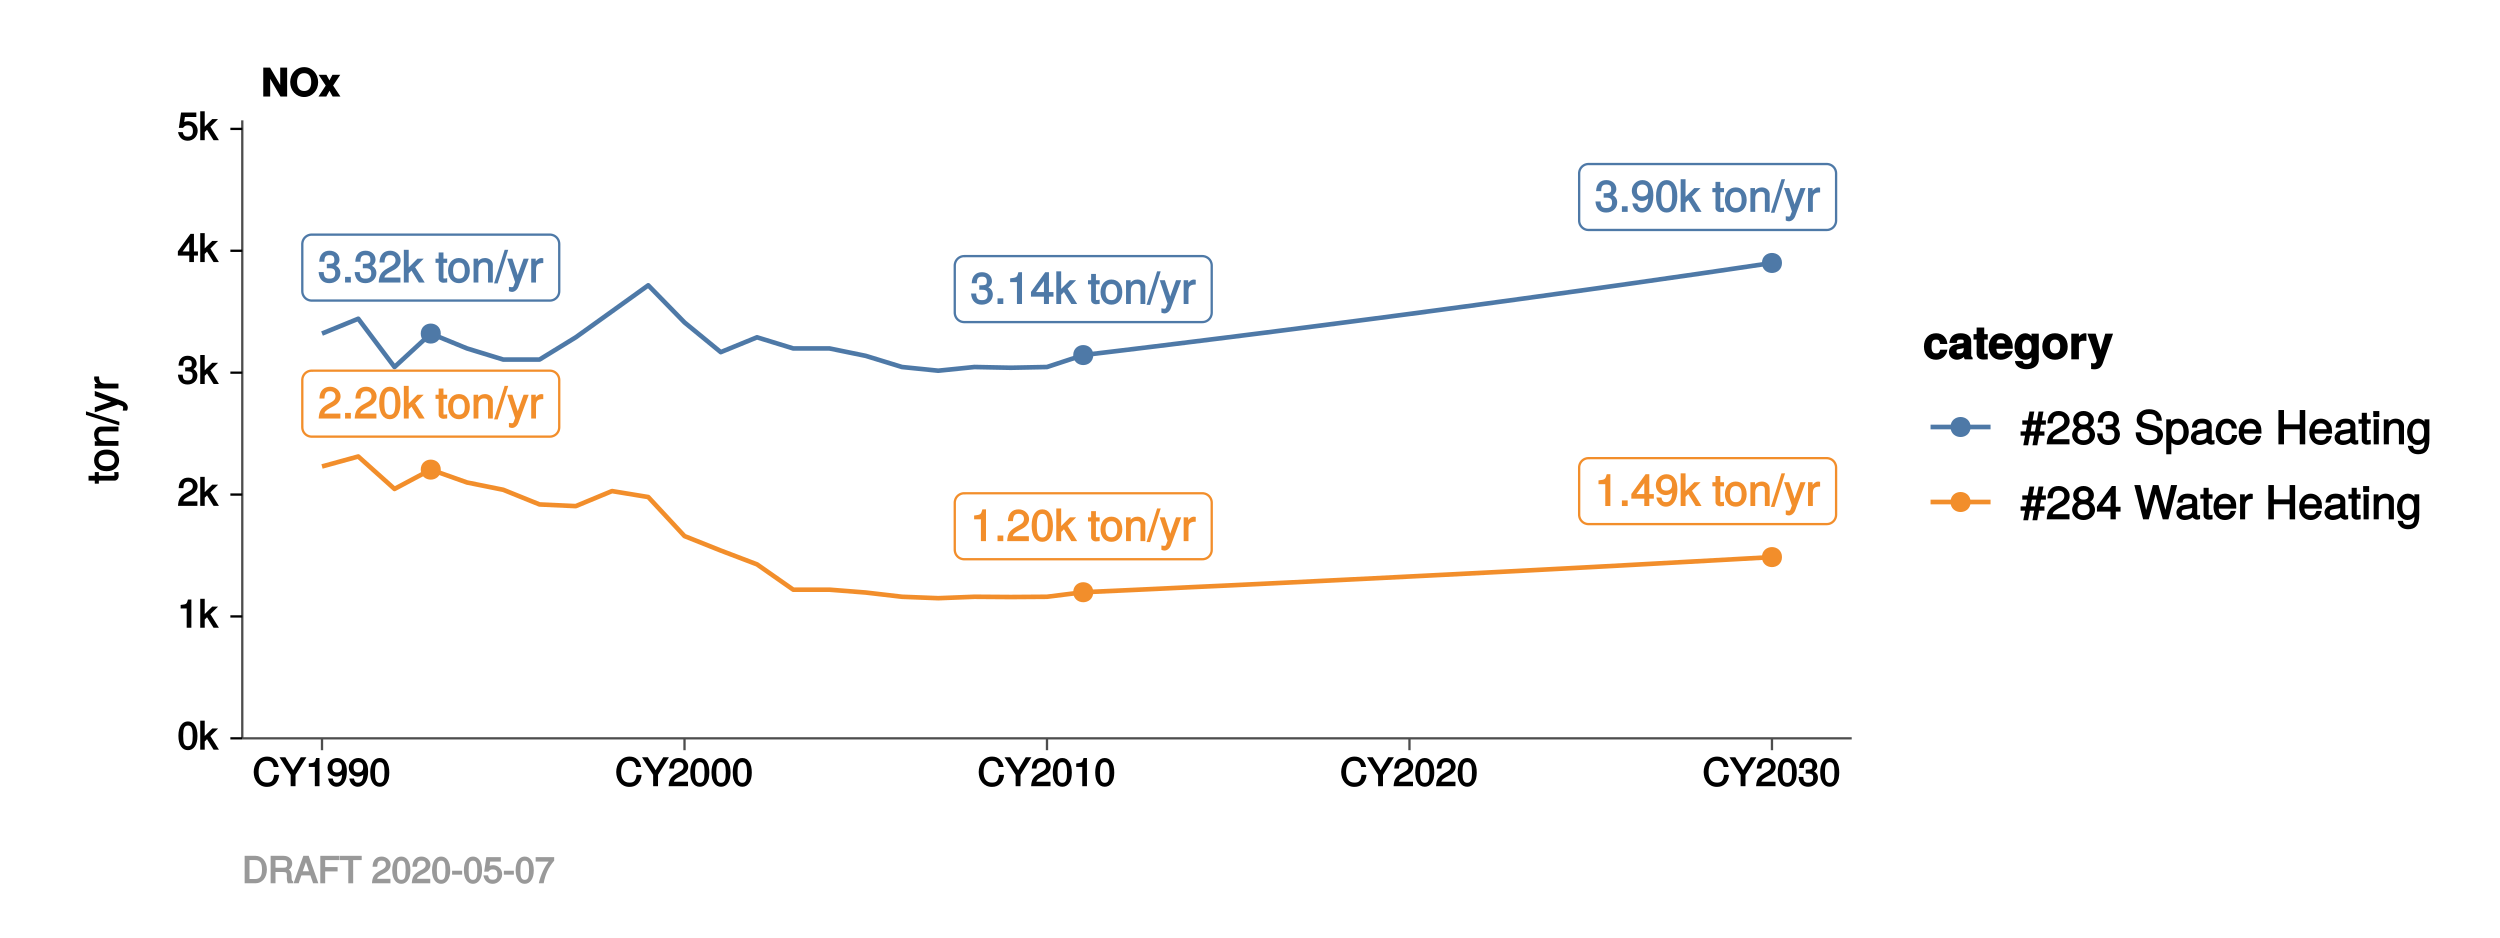 <?xml version="1.0" encoding="UTF-8"?>
<svg xmlns="http://www.w3.org/2000/svg" xmlns:xlink="http://www.w3.org/1999/xlink" width="576pt" height="216pt" viewBox="0 0 576 216" version="1.1">
<defs>
<g>
<symbol overflow="visible" id="glyph0-0">
<path style="stroke:none;" d=""/>
</symbol>
<symbol overflow="visible" id="glyph0-1">
<path style="stroke:none;" d="M 5.172 -2.188 C 5.172 -3.031 4.688 -3.672 3.844 -3.969 L 3.844 -3.688 C 4.5 -3.953 4.969 -4.531 4.969 -5.25 C 4.969 -6.453 4.016 -7.328 2.672 -7.328 C 1.25 -7.328 0.344 -6.406 0.312 -4.781 L 1.484 -4.781 C 1.5 -5.953 1.797 -6.297 2.688 -6.297 C 3.469 -6.297 3.781 -5.969 3.781 -5.219 C 3.781 -4.453 3.609 -4.297 2.047 -4.297 L 2.047 -3.281 L 2.672 -3.281 C 3.641 -3.281 3.984 -2.953 3.984 -2.172 C 3.984 -1.281 3.594 -0.891 2.672 -0.891 C 1.719 -0.891 1.391 -1.234 1.328 -2.406 L 0.156 -2.406 C 0.281 -0.688 1.203 0.156 2.641 0.156 C 4.094 0.156 5.172 -0.844 5.172 -2.188 Z M 5.172 -2.188 "/>
</symbol>
<symbol overflow="visible" id="glyph0-2">
<path style="stroke:none;" d="M 2.047 -0.125 L 2.047 -1.297 L 0.719 -1.297 L 0.719 0 L 2.047 0 Z M 2.047 -0.125 "/>
</symbol>
<symbol overflow="visible" id="glyph0-3">
<path style="stroke:none;" d="M 5.219 -5.109 C 5.219 -6.312 4.156 -7.328 2.828 -7.328 C 1.391 -7.328 0.391 -6.453 0.344 -4.609 L 1.5 -4.609 C 1.578 -5.922 1.938 -6.297 2.797 -6.297 C 3.594 -6.297 4.047 -5.859 4.047 -5.094 C 4.047 -4.531 3.75 -4.156 3.125 -3.797 L 2.203 -3.281 C 0.734 -2.453 0.266 -1.688 0.172 0 L 5.172 0 L 5.172 -1.141 L 1.484 -1.141 C 1.547 -1.578 1.828 -1.844 2.703 -2.359 L 3.688 -2.891 C 4.672 -3.422 5.219 -4.25 5.219 -5.109 Z M 5.219 -5.109 "/>
</symbol>
<symbol overflow="visible" id="glyph0-4">
<path style="stroke:none;" d="M 5.094 -0.234 L 3.031 -3.516 L 5 -5.484 L 3.547 -5.484 L 1.297 -3.234 L 1.547 -3.141 L 1.547 -7.531 L 0.422 -7.531 L 0.422 0 L 1.547 0 L 1.547 -2.109 L 2.188 -2.734 L 3.891 0 L 5.234 0 Z M 5.094 -0.234 "/>
</symbol>
<symbol overflow="visible" id="glyph0-5">
<path style="stroke:none;" d=""/>
</symbol>
<symbol overflow="visible" id="glyph0-6">
<path style="stroke:none;" d="M 2.672 -0.125 L 2.672 -1 C 2.422 -0.938 2.297 -0.922 2.125 -0.922 C 1.766 -0.922 1.812 -0.891 1.812 -1.25 L 1.812 -4.531 L 2.672 -4.531 L 2.672 -5.484 L 1.812 -5.484 L 1.812 -6.922 L 0.703 -6.922 L 0.703 -5.484 L -0.016 -5.484 L -0.016 -4.531 L 0.703 -4.531 L 0.703 -0.891 C 0.703 -0.359 1.203 0.062 1.844 0.062 C 2.047 0.062 2.25 0.047 2.672 -0.016 Z M 2.672 -0.125 "/>
</symbol>
<symbol overflow="visible" id="glyph0-7">
<path style="stroke:none;" d="M 5.219 -2.703 C 5.219 -4.5 4.203 -5.641 2.703 -5.641 C 1.25 -5.641 0.203 -4.484 0.203 -2.734 C 0.203 -0.984 1.234 0.156 2.719 0.156 C 4.188 0.156 5.219 -0.984 5.219 -2.703 Z M 4.062 -2.703 C 4.062 -1.484 3.641 -0.891 2.719 -0.891 C 1.797 -0.891 1.359 -1.469 1.359 -2.734 C 1.359 -3.984 1.797 -4.594 2.719 -4.594 C 3.656 -4.594 4.062 -4 4.062 -2.703 Z M 4.062 -2.703 "/>
</symbol>
<symbol overflow="visible" id="glyph0-8">
<path style="stroke:none;" d="M 4.984 -0.125 L 4.984 -4.078 C 4.984 -4.938 4.203 -5.641 3.188 -5.641 C 2.422 -5.641 1.812 -5.297 1.359 -4.562 L 1.609 -4.469 L 1.609 -5.484 L 0.547 -5.484 L 0.547 0 L 1.656 0 L 1.656 -3 C 1.656 -4.078 2.094 -4.641 2.953 -4.641 C 3.609 -4.641 3.875 -4.375 3.875 -3.75 L 3.875 0 L 4.984 0 Z M 4.984 -0.125 "/>
</symbol>
<symbol overflow="visible" id="glyph0-9">
<path style="stroke:none;" d="M 2.828 -7.531 L 2.172 -7.531 L -0.266 0.203 L 0.562 0.203 L 3 -7.531 Z M 2.828 -7.531 "/>
</symbol>
<symbol overflow="visible" id="glyph0-10">
<path style="stroke:none;" d="M 4.75 -5.484 L 3.766 -5.484 L 2.266 -1.281 L 2.562 -1.281 L 1.188 -5.484 L 0 -5.484 L 1.812 -0.109 L 1.5 0.719 C 1.359 1.078 1.328 1.078 0.969 1.078 C 0.859 1.078 0.719 1.062 0.391 1 L 0.391 1.984 C 0.594 2.094 0.875 2.172 1.094 2.172 C 1.688 2.172 2.297 1.719 2.578 0.969 L 4.953 -5.484 Z M 4.75 -5.484 "/>
</symbol>
<symbol overflow="visible" id="glyph0-11">
<path style="stroke:none;" d="M 3.328 -4.625 L 3.328 -5.578 C 3.062 -5.625 2.984 -5.641 2.875 -5.641 C 2.344 -5.641 1.828 -5.281 1.344 -4.5 L 1.594 -4.406 L 1.594 -5.484 L 0.547 -5.484 L 0.547 0 L 1.656 0 L 1.656 -2.844 C 1.656 -4.016 1.906 -4.469 3.328 -4.484 Z M 3.328 -4.625 "/>
</symbol>
<symbol overflow="visible" id="glyph0-12">
<path style="stroke:none;" d="M 5.188 -3.516 C 5.188 -5.969 4.266 -7.328 2.734 -7.328 C 1.219 -7.328 0.281 -5.953 0.281 -3.578 C 0.281 -1.203 1.219 0.156 2.734 0.156 C 4.234 0.156 5.188 -1.203 5.188 -3.516 Z M 4 -3.609 C 4 -1.609 3.688 -0.844 2.719 -0.844 C 1.797 -0.844 1.469 -1.641 1.469 -3.578 C 1.469 -5.5 1.797 -6.281 2.734 -6.281 C 3.688 -6.281 4 -5.5 4 -3.609 Z M 4 -3.609 "/>
</symbol>
<symbol overflow="visible" id="glyph0-13">
<path style="stroke:none;" d="M 3.594 -0.125 L 3.594 -7.328 L 2.766 -7.328 C 2.422 -6.094 2.375 -6.094 0.859 -5.906 L 0.859 -5.031 L 2.422 -5.031 L 2.422 0 L 3.594 0 Z M 3.594 -0.125 "/>
</symbol>
<symbol overflow="visible" id="glyph0-14">
<path style="stroke:none;" d="M 5.312 -1.828 L 5.312 -2.75 L 4.266 -2.75 L 4.266 -7.328 L 3.406 -7.328 L 0.125 -2.781 L 0.125 -1.688 L 3.109 -1.688 L 3.109 0 L 4.266 0 L 4.266 -1.688 L 5.312 -1.688 Z M 3.25 -2.75 L 1.297 -2.75 L 3.359 -5.609 L 3.109 -5.688 L 3.109 -2.75 Z M 3.25 -2.75 "/>
</symbol>
<symbol overflow="visible" id="glyph0-15">
<path style="stroke:none;" d="M 5.203 -3.828 C 5.203 -6.031 4.297 -7.328 2.688 -7.328 C 1.344 -7.328 0.234 -6.234 0.234 -4.844 C 0.234 -3.531 1.281 -2.516 2.547 -2.516 C 3.219 -2.516 3.797 -2.797 4.266 -3.344 L 4.016 -3.438 C 4 -1.719 3.594 -0.891 2.594 -0.891 C 1.969 -0.891 1.688 -1.141 1.516 -1.953 L 0.359 -1.953 C 0.547 -0.672 1.453 0.156 2.531 0.156 C 4.188 0.156 5.203 -1.391 5.203 -3.828 Z M 3.969 -4.859 C 3.969 -4 3.5 -3.562 2.641 -3.562 C 1.797 -3.562 1.406 -3.969 1.406 -4.922 C 1.406 -5.812 1.875 -6.297 2.672 -6.297 C 3.5 -6.297 3.969 -5.781 3.969 -4.859 Z M 3.969 -4.859 "/>
</symbol>
<symbol overflow="visible" id="glyph1-0">
<path style="stroke:none;" d=""/>
</symbol>
<symbol overflow="visible" id="glyph1-1">
<path style="stroke:none;" d="M 5.953 -0.125 L 5.953 -6.672 L 4.359 -6.672 L 4.359 -2.188 L 4.578 -2.281 L 2.016 -6.672 L 0.453 -6.672 L 0.453 0 L 2.047 0 L 2.047 -4.562 L 1.828 -4.469 L 4.422 0 L 5.953 0 Z M 5.953 -0.125 "/>
</symbol>
<symbol overflow="visible" id="glyph1-2">
<path style="stroke:none;" d="M 6.656 -3.297 C 6.656 -5.234 5.297 -6.781 3.438 -6.781 C 1.547 -6.781 0.219 -5.188 0.219 -3.344 C 0.219 -1.422 1.562 0.109 3.438 0.109 C 5.297 0.109 6.656 -1.422 6.656 -3.297 Z M 5.062 -3.312 C 5.062 -2 4.5 -1.281 3.438 -1.281 C 2.375 -1.281 1.797 -2 1.797 -3.344 C 1.797 -4.641 2.375 -5.391 3.438 -5.391 C 4.516 -5.391 5.062 -4.641 5.062 -3.312 Z M 5.062 -3.312 "/>
</symbol>
<symbol overflow="visible" id="glyph1-3">
<path style="stroke:none;" d="M 4.797 -0.234 L 3.266 -2.531 L 4.906 -5.016 L 3.109 -5.016 L 2.422 -3.719 L 1.719 -5.016 L -0.078 -5.016 L 1.562 -2.531 L -0.109 0 L 1.688 0 L 2.422 -1.344 L 3.156 0 L 4.953 0 Z M 4.797 -0.234 "/>
</symbol>
<symbol overflow="visible" id="glyph2-0">
<path style="stroke:none;" d=""/>
</symbol>
<symbol overflow="visible" id="glyph2-1">
<path style="stroke:none;" d="M 5.953 -2.609 L 4.969 -2.609 C 4.766 -1.266 4.406 -0.828 3.328 -0.828 C 2.047 -0.828 1.391 -1.672 1.391 -3.266 C 1.391 -4.922 2.016 -5.844 3.25 -5.844 C 4.25 -5.844 4.625 -5.531 4.859 -4.422 L 6 -4.422 C 5.719 -5.969 4.766 -6.828 3.359 -6.828 C 1.406 -6.828 0.266 -5.141 0.266 -3.266 C 0.266 -1.391 1.438 0.156 3.312 0.156 C 4.875 0.156 5.906 -0.797 6.125 -2.609 Z M 5.953 -2.609 "/>
</symbol>
<symbol overflow="visible" id="glyph2-2">
<path style="stroke:none;" d="M 5.812 -6.672 L 4.75 -6.672 L 3 -3.688 L 1.203 -6.672 L -0.141 -6.672 L 2.422 -2.625 L 2.422 0 L 3.547 0 L 3.547 -2.625 L 6.062 -6.672 Z M 5.812 -6.672 "/>
</symbol>
<symbol overflow="visible" id="glyph2-3">
<path style="stroke:none;" d="M 3.203 -0.125 L 3.203 -6.5 L 2.422 -6.5 C 2.109 -5.406 2.094 -5.406 0.734 -5.25 L 0.734 -4.438 L 2.125 -4.438 L 2.125 0 L 3.203 0 Z M 3.203 -0.125 "/>
</symbol>
<symbol overflow="visible" id="glyph2-4">
<path style="stroke:none;" d="M 4.625 -3.391 C 4.625 -5.344 3.797 -6.5 2.375 -6.5 C 1.188 -6.5 0.172 -5.531 0.172 -4.297 C 0.172 -3.141 1.125 -2.219 2.25 -2.219 C 2.844 -2.219 3.375 -2.469 3.781 -2.953 L 3.516 -3.047 C 3.516 -1.531 3.172 -0.812 2.281 -0.812 C 1.734 -0.812 1.516 -1.031 1.359 -1.766 L 0.297 -1.766 C 0.453 -0.609 1.281 0.125 2.234 0.125 C 3.688 0.125 4.625 -1.234 4.625 -3.391 Z M 3.469 -4.312 C 3.469 -3.547 3.094 -3.172 2.344 -3.172 C 1.594 -3.172 1.281 -3.531 1.281 -4.359 C 1.281 -5.156 1.656 -5.562 2.359 -5.562 C 3.094 -5.562 3.469 -5.125 3.469 -4.312 Z M 3.469 -4.312 "/>
</symbol>
<symbol overflow="visible" id="glyph2-5">
<path style="stroke:none;" d="M 4.609 -3.125 C 4.609 -5.297 3.781 -6.5 2.422 -6.5 C 1.078 -6.5 0.219 -5.281 0.219 -3.188 C 0.219 -1.078 1.078 0.125 2.422 0.125 C 3.734 0.125 4.609 -1.078 4.609 -3.125 Z M 3.516 -3.203 C 3.516 -1.438 3.266 -0.781 2.406 -0.781 C 1.578 -0.781 1.312 -1.469 1.312 -3.172 C 1.312 -4.875 1.578 -5.547 2.422 -5.547 C 3.25 -5.547 3.516 -4.875 3.516 -3.203 Z M 3.516 -3.203 "/>
</symbol>
<symbol overflow="visible" id="glyph2-6">
<path style="stroke:none;" d="M 4.641 -4.547 C 4.641 -5.594 3.672 -6.5 2.5 -6.5 C 1.219 -6.5 0.328 -5.719 0.281 -4.078 L 1.359 -4.078 C 1.422 -5.25 1.703 -5.562 2.469 -5.562 C 3.172 -5.562 3.547 -5.188 3.547 -4.516 C 3.547 -4.031 3.297 -3.703 2.75 -3.391 L 1.938 -2.922 C 0.641 -2.188 0.219 -1.5 0.125 0 L 4.594 0 L 4.594 -1.031 L 1.344 -1.031 C 1.406 -1.406 1.641 -1.641 2.406 -2.078 L 3.281 -2.562 C 4.156 -3.031 4.641 -3.781 4.641 -4.547 Z M 4.641 -4.547 "/>
</symbol>
<symbol overflow="visible" id="glyph2-7">
<path style="stroke:none;" d="M 4.594 -1.938 C 4.594 -2.703 4.141 -3.266 3.391 -3.531 L 3.391 -3.266 C 3.969 -3.5 4.422 -4.031 4.422 -4.656 C 4.422 -5.734 3.547 -6.5 2.359 -6.5 C 1.109 -6.5 0.281 -5.688 0.25 -4.219 L 1.344 -4.219 C 1.359 -5.281 1.578 -5.562 2.375 -5.562 C 3.062 -5.562 3.312 -5.281 3.312 -4.625 C 3.312 -3.953 3.188 -3.812 1.781 -3.812 L 1.781 -2.906 L 2.359 -2.906 C 3.219 -2.906 3.5 -2.625 3.5 -1.938 C 3.5 -1.156 3.172 -0.812 2.359 -0.812 C 1.516 -0.812 1.266 -1.109 1.203 -2.141 L 0.109 -2.141 C 0.219 -0.625 1.062 0.125 2.344 0.125 C 3.625 0.125 4.594 -0.766 4.594 -1.938 Z M 4.594 -1.938 "/>
</symbol>
<symbol overflow="visible" id="glyph2-8">
<path style="stroke:none;" d="M 4.516 -0.234 L 2.703 -3.125 L 4.469 -4.875 L 3.125 -4.875 L 1.125 -2.891 L 1.391 -2.781 L 1.391 -6.672 L 0.359 -6.672 L 0.359 0 L 1.391 0 L 1.391 -1.875 L 1.922 -2.406 L 3.422 0 L 4.656 0 Z M 4.516 -0.234 "/>
</symbol>
<symbol overflow="visible" id="glyph2-9">
<path style="stroke:none;" d="M 4.719 -1.625 L 4.719 -2.453 L 3.797 -2.453 L 3.797 -6.5 L 3 -6.5 L 0.094 -2.469 L 0.094 -1.5 L 2.719 -1.5 L 2.719 0 L 3.797 0 L 3.797 -1.5 L 4.719 -1.5 Z M 2.875 -2.453 L 1.203 -2.453 L 2.984 -4.953 L 2.719 -5.047 L 2.719 -2.453 Z M 2.875 -2.453 "/>
</symbol>
<symbol overflow="visible" id="glyph2-10">
<path style="stroke:none;" d="M 4.656 -2.203 C 4.656 -3.438 3.688 -4.375 2.5 -4.375 C 2.062 -4.375 1.594 -4.219 1.547 -4.188 L 1.719 -5.344 L 4.344 -5.344 L 4.344 -6.375 L 0.828 -6.375 L 0.328 -2.844 L 1.281 -2.844 C 1.688 -3.312 1.875 -3.422 2.359 -3.422 C 3.188 -3.422 3.562 -3.016 3.562 -2.094 C 3.562 -1.203 3.203 -0.812 2.359 -0.812 C 1.688 -0.812 1.422 -1.031 1.203 -1.859 L 0.125 -1.859 C 0.406 -0.5 1.266 0.125 2.375 0.125 C 3.641 0.125 4.656 -0.875 4.656 -2.203 Z M 4.656 -2.203 "/>
</symbol>
<symbol overflow="visible" id="glyph3-0">
<path style="stroke:none;" d=""/>
</symbol>
<symbol overflow="visible" id="glyph3-1">
<path style="stroke:none;" d="M -0.125 -2.656 L -1 -2.656 C -0.938 -2.406 -0.922 -2.281 -0.922 -2.125 C -0.922 -1.766 -0.875 -1.797 -1.25 -1.797 L -4.516 -1.797 L -4.516 -2.656 L -5.453 -2.656 L -5.453 -1.797 L -6.891 -1.797 L -6.891 -0.688 L -5.453 -0.688 L -5.453 0.016 L -4.516 0.016 L -4.516 -0.688 L -0.875 -0.688 C -0.359 -0.688 0.062 -1.203 0.062 -1.844 C 0.062 -2.047 0.047 -2.234 -0.016 -2.656 Z M -0.125 -2.656 "/>
</symbol>
<symbol overflow="visible" id="glyph3-2">
<path style="stroke:none;" d="M -2.688 -5.188 C -4.484 -5.188 -5.609 -4.188 -5.609 -2.688 C -5.609 -1.234 -4.469 -0.203 -2.719 -0.203 C -0.984 -0.203 0.156 -1.234 0.156 -2.703 C 0.156 -4.156 -0.984 -5.188 -2.688 -5.188 Z M -2.688 -4.047 C -1.469 -4.047 -0.875 -3.609 -0.875 -2.703 C -0.875 -1.781 -1.469 -1.359 -2.719 -1.359 C -3.969 -1.359 -4.578 -1.781 -4.578 -2.703 C -4.578 -3.641 -3.984 -4.047 -2.688 -4.047 Z M -2.688 -4.047 "/>
</symbol>
<symbol overflow="visible" id="glyph3-3">
<path style="stroke:none;" d="M -0.125 -4.969 L -4.047 -4.969 C -4.906 -4.969 -5.609 -4.188 -5.609 -3.188 C -5.609 -2.406 -5.266 -1.797 -4.547 -1.344 L -4.453 -1.594 L -5.453 -1.594 L -5.453 -0.547 L 0 -0.547 L 0 -1.656 L -2.984 -1.656 C -4.047 -1.656 -4.609 -2.094 -4.609 -2.938 C -4.609 -3.594 -4.344 -3.859 -3.719 -3.859 L 0 -3.859 L 0 -4.969 Z M -0.125 -4.969 "/>
</symbol>
<symbol overflow="visible" id="glyph3-4">
<path style="stroke:none;" d="M -7.484 -2.812 L -7.484 -2.156 L 0.203 0.266 L 0.203 -0.562 L -7.484 -2.984 Z M -7.484 -2.812 "/>
</symbol>
<symbol overflow="visible" id="glyph3-5">
<path style="stroke:none;" d="M -5.453 -4.734 L -5.453 -3.75 L -1.281 -2.266 L -1.281 -2.547 L -5.453 -1.172 L -5.453 0 L -0.109 -1.797 L 0.719 -1.484 C 1.078 -1.344 1.078 -1.328 1.078 -0.969 C 1.078 -0.859 1.062 -0.719 0.984 -0.391 L 1.969 -0.391 C 2.078 -0.594 2.156 -0.875 2.156 -1.094 C 2.156 -1.672 1.703 -2.281 0.953 -2.562 L -5.453 -4.922 Z M -5.453 -4.734 "/>
</symbol>
<symbol overflow="visible" id="glyph3-6">
<path style="stroke:none;" d="M -4.594 -3.312 L -5.562 -3.312 C -5.594 -3.047 -5.609 -2.969 -5.609 -2.859 C -5.609 -2.328 -5.25 -1.812 -4.484 -1.344 L -4.375 -1.578 L -5.453 -1.578 L -5.453 -0.547 L 0 -0.547 L 0 -1.656 L -2.828 -1.656 C -4 -1.656 -4.453 -1.906 -4.469 -3.312 Z M -4.594 -3.312 "/>
</symbol>
<symbol overflow="visible" id="glyph4-0">
<path style="stroke:none;" d=""/>
</symbol>
<symbol overflow="visible" id="glyph4-1">
<path style="stroke:none;" d="M 5.453 -2.234 L 3.953 -2.234 C 3.719 -1.5 3.578 -1.375 3.016 -1.375 C 2.266 -1.375 1.953 -1.812 1.953 -2.922 C 1.953 -3.953 2.094 -4.562 3.016 -4.562 C 3.609 -4.562 3.75 -4.406 3.938 -3.531 L 5.609 -3.531 C 5.484 -5.047 4.438 -6.016 3.016 -6.016 C 1.344 -6.016 0.203 -4.844 0.203 -2.922 C 0.203 -1.062 1.328 0.094 3 0.094 C 4.375 0.094 5.453 -0.891 5.609 -2.234 Z M 5.453 -2.234 "/>
</symbol>
<symbol overflow="visible" id="glyph4-2">
<path style="stroke:none;" d="M 5.609 -0.141 L 5.609 -0.375 C 5.312 -0.656 5.281 -0.703 5.281 -1 L 5.281 -4.141 C 5.281 -5.297 4.359 -6.016 2.828 -6.016 C 1.312 -6.016 0.359 -5.234 0.266 -3.781 L 1.953 -3.781 C 2.031 -4.5 2.141 -4.562 2.859 -4.562 C 3.422 -4.562 3.562 -4.5 3.562 -4.125 C 3.562 -3.531 3.266 -3.75 2.547 -3.609 L 1.953 -3.516 C 0.844 -3.312 0.141 -2.688 0.141 -1.656 C 0.141 -0.562 1.062 0.094 2 0.094 C 2.641 0.094 3.297 -0.219 3.812 -0.75 L 3.578 -0.844 C 3.578 -0.547 3.641 -0.203 3.812 0 L 5.609 0 Z M 3.562 -2.547 C 3.562 -1.703 3.297 -1.375 2.547 -1.375 C 2.062 -1.375 1.891 -1.406 1.891 -1.828 C 1.891 -2.266 1.984 -2.281 2.594 -2.391 L 3.094 -2.484 C 3.484 -2.562 3.641 -2.625 3.562 -2.578 Z M 3.562 -2.547 "/>
</symbol>
<symbol overflow="visible" id="glyph4-3">
<path style="stroke:none;" d="M 3.281 -0.141 L 3.281 -1.328 C 3 -1.281 2.922 -1.281 2.812 -1.281 C 2.422 -1.281 2.469 -1.25 2.469 -1.75 L 2.469 -4.562 L 3.281 -4.562 L 3.281 -5.812 L 2.469 -5.812 L 2.469 -7.328 L 0.719 -7.328 L 0.719 -5.812 L 0 -5.812 L 0 -4.562 L 0.719 -4.562 L 0.719 -1.344 C 0.719 -0.453 1.344 0.047 2.297 0.047 C 2.625 0.047 2.891 0.016 3.281 0 Z M 3.281 -0.141 "/>
</symbol>
<symbol overflow="visible" id="glyph4-4">
<path style="stroke:none;" d="M 5.625 -2.75 C 5.625 -4.688 4.5 -6.016 2.844 -6.016 C 1.219 -6.016 0.078 -4.781 0.078 -2.891 C 0.078 -1.078 1.219 0.094 2.812 0.094 C 4.078 0.094 5.234 -0.609 5.609 -1.875 L 3.875 -1.875 C 3.703 -1.312 3.391 -1.312 2.859 -1.312 C 2.172 -1.312 1.875 -1.469 1.844 -2.438 L 5.609 -2.438 Z M 3.969 -3.688 L 1.875 -3.688 C 1.938 -4.328 2.172 -4.625 2.828 -4.625 C 3.453 -4.625 3.75 -4.344 3.812 -3.688 Z M 3.969 -3.688 "/>
</symbol>
<symbol overflow="visible" id="glyph4-5">
<path style="stroke:none;" d="M 5.797 0.047 L 5.797 -5.922 L 4.125 -5.922 L 4.125 -4.906 L 4.359 -5.016 C 3.922 -5.688 3.344 -6.016 2.703 -6.016 C 1.359 -6.016 0.203 -4.641 0.203 -2.891 C 0.203 -1.141 1.281 0.094 2.672 0.094 C 3.328 0.094 3.812 -0.141 4.359 -0.688 L 4.125 -0.781 L 4.125 0.047 C 4.125 0.734 3.75 1.062 3.016 1.062 C 2.469 1.062 2.234 0.969 2.094 0.391 L 0.312 0.391 C 0.344 1.469 1.422 2.281 2.969 2.281 C 4.672 2.281 5.797 1.375 5.797 0.047 Z M 4.141 -2.922 C 4.141 -1.891 3.75 -1.406 2.984 -1.406 C 2.297 -1.406 1.953 -1.891 1.953 -2.922 C 1.953 -3.984 2.297 -4.516 3.016 -4.516 C 3.75 -4.516 4.141 -3.969 4.141 -2.922 Z M 4.141 -2.922 "/>
</symbol>
<symbol overflow="visible" id="glyph4-6">
<path style="stroke:none;" d="M 6.078 -2.922 C 6.078 -4.828 4.906 -6.016 3.141 -6.016 C 1.422 -6.016 0.219 -4.812 0.219 -2.953 C 0.219 -1.094 1.422 0.094 3.156 0.094 C 4.875 0.094 6.078 -1.109 6.078 -2.922 Z M 4.344 -2.938 C 4.344 -1.875 3.938 -1.375 3.156 -1.375 C 2.359 -1.375 1.969 -1.875 1.969 -2.953 C 1.969 -4.031 2.359 -4.562 3.156 -4.562 C 3.969 -4.562 4.344 -4.047 4.344 -2.938 Z M 4.344 -2.938 "/>
</symbol>
<symbol overflow="visible" id="glyph4-7">
<path style="stroke:none;" d="M 4 -4.375 L 4 -5.984 C 3.781 -6.016 3.734 -6.016 3.688 -6.016 C 3.016 -6.016 2.297 -5.438 1.969 -4.672 L 2.266 -4.672 L 2.266 -5.922 L 0.516 -5.922 L 0.516 0 L 2.266 0 L 2.266 -3.141 C 2.266 -4 2.547 -4.281 3.406 -4.281 C 3.562 -4.281 3.672 -4.281 4 -4.219 Z M 4 -4.375 "/>
</symbol>
<symbol overflow="visible" id="glyph4-8">
<path style="stroke:none;" d="M 5.625 -5.922 L 4.016 -5.922 L 2.797 -1.672 L 3.078 -1.672 L 1.797 -5.922 L -0.109 -5.922 L 2.047 0.109 L 2.047 0.141 C 2.047 0.672 1.797 0.938 1.281 0.938 C 1.172 0.938 1.094 0.922 0.75 0.828 L 0.75 2.234 C 1.125 2.281 1.25 2.297 1.422 2.297 C 2.406 2.297 3.047 1.969 3.438 0.906 L 5.812 -5.922 Z M 5.625 -5.922 "/>
</symbol>
<symbol overflow="visible" id="glyph5-0">
<path style="stroke:none;" d=""/>
</symbol>
<symbol overflow="visible" id="glyph5-1">
<path style="stroke:none;" d="M 5.812 -4.656 L 5.812 -5.516 L 4.875 -5.516 L 5.25 -7.562 L 4.125 -7.562 L 3.766 -5.516 L 2.766 -5.516 L 3.141 -7.562 L 2.031 -7.562 L 1.656 -5.516 L 0.375 -5.516 L 0.375 -4.531 L 1.469 -4.531 L 1.203 -2.984 L -0.016 -2.984 L -0.016 -2 L 1.016 -2 L 0.609 0.203 L 1.719 0.203 L 2.125 -2 L 3.109 -2 L 2.719 0.203 L 3.828 0.203 L 4.234 -2 L 5.484 -2 L 5.484 -2.984 L 4.406 -2.984 L 4.688 -4.531 L 5.812 -4.531 Z M 3.609 -4.656 L 3.297 -2.984 L 2.312 -2.984 L 2.594 -4.531 L 3.578 -4.531 Z M 3.609 -4.656 "/>
</symbol>
<symbol overflow="visible" id="glyph5-2">
<path style="stroke:none;" d="M 5.484 -5.375 C 5.484 -6.625 4.375 -7.688 2.969 -7.688 C 1.453 -7.688 0.422 -6.781 0.359 -4.844 L 1.578 -4.844 C 1.656 -6.219 2.031 -6.609 2.938 -6.609 C 3.781 -6.609 4.25 -6.141 4.25 -5.359 C 4.25 -4.766 3.938 -4.375 3.281 -4 L 2.328 -3.453 C 0.781 -2.578 0.281 -1.766 0.188 0 L 5.438 0 L 5.438 -1.188 L 1.562 -1.188 C 1.625 -1.656 1.922 -1.938 2.828 -2.484 L 3.875 -3.047 C 4.906 -3.594 5.484 -4.469 5.484 -5.375 Z M 5.484 -5.375 "/>
</symbol>
<symbol overflow="visible" id="glyph5-3">
<path style="stroke:none;" d="M 5.516 -2.219 C 5.516 -3.047 4.938 -3.781 4.375 -4.047 C 4.953 -4.406 5.25 -4.875 5.25 -5.578 C 5.25 -6.734 4.188 -7.688 2.875 -7.688 C 1.562 -7.688 0.484 -6.734 0.484 -5.578 C 0.484 -4.875 0.781 -4.406 1.375 -4.047 C 0.812 -3.781 0.234 -3.047 0.234 -2.234 C 0.234 -0.875 1.406 0.156 2.875 0.156 C 4.344 0.156 5.516 -0.875 5.516 -2.219 Z M 4 -5.547 C 4 -4.859 3.641 -4.547 2.875 -4.547 C 2.094 -4.547 1.734 -4.859 1.734 -5.562 C 1.734 -6.266 2.094 -6.594 2.875 -6.594 C 3.656 -6.594 4 -6.266 4 -5.547 Z M 4.266 -2.219 C 4.266 -1.344 3.797 -0.938 2.859 -0.938 C 1.953 -0.938 1.469 -1.344 1.469 -2.219 C 1.469 -3.078 1.953 -3.484 2.875 -3.484 C 3.797 -3.484 4.266 -3.078 4.266 -2.219 Z M 4.266 -2.219 "/>
</symbol>
<symbol overflow="visible" id="glyph5-4">
<path style="stroke:none;" d="M 5.438 -2.297 C 5.438 -3.188 4.922 -3.859 4.031 -4.156 L 4.031 -3.875 C 4.719 -4.156 5.219 -4.766 5.219 -5.516 C 5.219 -6.781 4.219 -7.688 2.812 -7.688 C 1.312 -7.688 0.359 -6.734 0.328 -5.016 L 1.562 -5.016 C 1.578 -6.25 1.875 -6.609 2.828 -6.609 C 3.641 -6.609 3.969 -6.266 3.969 -5.484 C 3.969 -4.688 3.781 -4.5 2.156 -4.5 L 2.156 -3.453 L 2.812 -3.453 C 3.828 -3.453 4.188 -3.109 4.188 -2.281 C 4.188 -1.344 3.781 -0.938 2.812 -0.938 C 1.812 -0.938 1.469 -1.297 1.391 -2.516 L 0.172 -2.516 C 0.297 -0.719 1.266 0.156 2.781 0.156 C 4.312 0.156 5.438 -0.891 5.438 -2.297 Z M 5.438 -2.297 "/>
</symbol>
<symbol overflow="visible" id="glyph5-5">
<path style="stroke:none;" d=""/>
</symbol>
<symbol overflow="visible" id="glyph5-6">
<path style="stroke:none;" d="M 6.641 -2.219 C 6.641 -3.172 5.906 -4 4.875 -4.281 L 2.953 -4.797 C 2.031 -5.031 1.844 -5.188 1.844 -5.781 C 1.844 -6.547 2.391 -7 3.406 -7 C 4.625 -7 5.156 -6.578 5.156 -5.453 L 6.375 -5.453 C 6.375 -7.078 5.188 -8.094 3.438 -8.094 C 1.766 -8.094 0.578 -7.031 0.578 -5.641 C 0.578 -4.719 1.219 -4 2.219 -3.734 L 4.125 -3.234 C 5.078 -2.984 5.359 -2.734 5.359 -2.125 C 5.359 -1.297 4.891 -0.953 3.578 -0.953 C 2.125 -0.953 1.562 -1.531 1.562 -2.766 L 0.344 -2.766 C 0.344 -0.812 1.719 0.188 3.516 0.188 C 5.453 0.188 6.641 -0.875 6.641 -2.219 Z M 6.641 -2.219 "/>
</symbol>
<symbol overflow="visible" id="glyph5-7">
<path style="stroke:none;" d="M 5.609 -2.828 C 5.609 -4.656 4.562 -5.922 3.109 -5.922 C 2.375 -5.922 1.656 -5.547 1.25 -4.891 L 1.516 -4.781 L 1.516 -5.766 L 0.422 -5.766 L 0.422 2.281 L 1.594 2.281 L 1.594 -0.797 L 1.328 -0.703 C 1.781 -0.141 2.422 0.156 3.125 0.156 C 4.531 0.156 5.609 -1.078 5.609 -2.828 Z M 4.406 -2.844 C 4.406 -1.594 3.922 -0.938 2.969 -0.938 C 2.047 -0.938 1.594 -1.547 1.594 -2.828 C 1.594 -4.125 2.047 -4.812 2.969 -4.812 C 3.938 -4.812 4.406 -4.156 4.406 -2.844 Z M 4.406 -2.844 "/>
</symbol>
<symbol overflow="visible" id="glyph5-8">
<path style="stroke:none;" d="M 5.734 -0.156 L 5.734 -1 C 5.5 -0.938 5.453 -0.938 5.406 -0.938 C 5.094 -0.938 5.078 -0.953 5.078 -1.219 L 5.078 -4.281 C 5.078 -5.25 4.219 -5.922 2.875 -5.922 C 1.547 -5.922 0.578 -5.266 0.516 -3.859 L 1.688 -3.859 C 1.781 -4.656 2.031 -4.828 2.844 -4.828 C 3.625 -4.828 3.906 -4.672 3.906 -4.156 L 3.906 -3.922 C 3.906 -3.547 3.844 -3.547 3.156 -3.453 C 1.922 -3.297 1.734 -3.266 1.406 -3.125 C 0.766 -2.859 0.281 -2.219 0.281 -1.562 C 0.281 -0.562 1.125 0.156 2.234 0.156 C 2.938 0.156 3.719 -0.172 4 -0.484 C 4.031 -0.359 4.562 0.078 5 0.078 C 5.172 0.078 5.312 0.047 5.734 -0.047 Z M 3.906 -2.031 C 3.906 -1.25 3.266 -0.891 2.422 -0.891 C 1.75 -0.891 1.5 -0.984 1.5 -1.578 C 1.5 -2.156 1.734 -2.266 2.672 -2.406 C 3.578 -2.531 3.781 -2.578 3.906 -2.641 Z M 3.906 -2.031 "/>
</symbol>
<symbol overflow="visible" id="glyph5-9">
<path style="stroke:none;" d="M 4.984 -2.156 L 3.969 -2.156 C 3.812 -1.141 3.516 -0.938 2.766 -0.938 C 1.812 -0.938 1.375 -1.531 1.375 -2.828 C 1.375 -4.188 1.797 -4.828 2.75 -4.828 C 3.484 -4.828 3.781 -4.531 3.906 -3.641 L 5.078 -3.641 C 4.969 -5.109 3.984 -5.922 2.766 -5.922 C 1.281 -5.922 0.172 -4.641 0.172 -2.828 C 0.172 -1.062 1.266 0.156 2.75 0.156 C 4.062 0.156 5.031 -0.766 5.141 -2.156 Z M 4.984 -2.156 "/>
</symbol>
<symbol overflow="visible" id="glyph5-10">
<path style="stroke:none;" d="M 5.516 -2.625 C 5.516 -3.422 5.453 -3.922 5.297 -4.328 C 4.938 -5.234 3.953 -5.922 2.922 -5.922 C 1.406 -5.922 0.266 -4.641 0.266 -2.844 C 0.266 -1.047 1.375 0.156 2.906 0.156 C 4.156 0.156 5.172 -0.688 5.422 -1.938 L 4.25 -1.938 C 3.969 -1.078 3.641 -0.938 2.938 -0.938 C 2.031 -0.938 1.5 -1.375 1.469 -2.484 L 5.516 -2.484 Z M 4.531 -3.297 C 4.531 -3.297 4.312 -3.453 4.328 -3.484 L 1.5 -3.484 C 1.562 -4.312 2.031 -4.828 2.922 -4.828 C 3.781 -4.828 4.281 -4.25 4.281 -3.391 Z M 4.531 -3.297 "/>
</symbol>
<symbol overflow="visible" id="glyph5-11">
<path style="stroke:none;" d="M 6.875 -0.141 L 6.875 -7.906 L 5.609 -7.906 L 5.609 -4.609 L 1.984 -4.609 L 1.984 -7.906 L 0.703 -7.906 L 0.703 0 L 1.984 0 L 1.984 -3.469 L 5.609 -3.469 L 5.609 0 L 6.875 0 Z M 6.875 -0.141 "/>
</symbol>
<symbol overflow="visible" id="glyph5-12">
<path style="stroke:none;" d="M 2.797 -0.141 L 2.797 -1.062 C 2.547 -0.984 2.406 -0.969 2.234 -0.969 C 1.859 -0.969 1.906 -0.938 1.906 -1.312 L 1.906 -4.766 L 2.797 -4.766 L 2.797 -5.766 L 1.906 -5.766 L 1.906 -7.266 L 0.734 -7.266 L 0.734 -5.766 L -0.016 -5.766 L -0.016 -4.766 L 0.734 -4.766 L 0.734 -0.938 C 0.734 -0.375 1.266 0.078 1.938 0.078 C 2.156 0.078 2.359 0.047 2.797 -0.016 Z M 2.797 -0.141 "/>
</symbol>
<symbol overflow="visible" id="glyph5-13">
<path style="stroke:none;" d="M 1.75 -0.141 L 1.75 -5.766 L 0.578 -5.766 L 0.578 0 L 1.75 0 Z M 1.859 -6.438 L 1.859 -7.672 L 0.469 -7.672 L 0.469 -6.297 L 1.859 -6.297 Z M 1.859 -6.438 "/>
</symbol>
<symbol overflow="visible" id="glyph5-14">
<path style="stroke:none;" d="M 5.234 -0.141 L 5.234 -4.281 C 5.234 -5.188 4.406 -5.922 3.359 -5.922 C 2.547 -5.922 1.906 -5.562 1.422 -4.797 L 1.688 -4.688 L 1.688 -5.766 L 0.578 -5.766 L 0.578 0 L 1.75 0 L 1.75 -3.156 C 1.75 -4.281 2.203 -4.875 3.094 -4.875 C 3.781 -4.875 4.062 -4.594 4.062 -3.938 L 4.062 0 L 5.234 0 Z M 5.234 -0.141 "/>
</symbol>
<symbol overflow="visible" id="glyph5-15">
<path style="stroke:none;" d="M 5.266 -1.031 L 5.266 -5.766 L 4.156 -5.766 L 4.156 -4.812 L 4.406 -4.922 C 3.969 -5.578 3.328 -5.922 2.641 -5.922 C 1.25 -5.922 0.141 -4.594 0.141 -2.828 C 0.141 -1.094 1.281 0.156 2.562 0.156 C 3.25 0.156 3.844 -0.172 4.406 -0.875 L 4.156 -0.969 L 4.156 -0.594 C 4.156 0.859 3.703 1.266 2.703 1.266 C 2 1.266 1.625 1.156 1.5 0.344 L 0.312 0.344 C 0.422 1.531 1.375 2.281 2.672 2.281 C 4.375 2.281 5.266 1.375 5.266 -1.031 Z M 4.062 -2.844 C 4.062 -1.531 3.656 -0.938 2.734 -0.938 C 1.781 -0.938 1.359 -1.547 1.359 -2.875 C 1.359 -4.188 1.797 -4.828 2.734 -4.828 C 3.672 -4.828 4.062 -4.172 4.062 -2.844 Z M 4.062 -2.844 "/>
</symbol>
<symbol overflow="visible" id="glyph5-16">
<path style="stroke:none;" d="M 5.578 -1.906 L 5.578 -2.891 L 4.484 -2.891 L 4.484 -7.688 L 3.578 -7.688 L 0.141 -2.922 L 0.141 -1.781 L 3.266 -1.781 L 3.266 0 L 4.484 0 L 4.484 -1.781 L 5.578 -1.781 Z M 3.422 -2.891 L 1.375 -2.891 L 3.516 -5.891 L 3.266 -5.984 L 3.266 -2.891 Z M 3.422 -2.891 "/>
</symbol>
<symbol overflow="visible" id="glyph5-17">
<path style="stroke:none;" d="M 9.719 -7.906 L 8.5 -7.906 L 7.062 -1.562 L 7.375 -1.562 L 5.594 -7.906 L 4.328 -7.906 L 2.594 -1.562 L 2.891 -1.562 L 1.438 -7.906 L 0.031 -7.906 L 2.062 0 L 3.359 0 L 5.094 -6.391 L 4.797 -6.391 L 6.594 0 L 7.891 0 L 9.906 -7.906 Z M 9.719 -7.906 "/>
</symbol>
<symbol overflow="visible" id="glyph5-18">
<path style="stroke:none;" d="M 3.5 -4.844 L 3.5 -5.859 C 3.203 -5.906 3.141 -5.922 3.016 -5.922 C 2.453 -5.922 1.906 -5.547 1.406 -4.719 L 1.672 -4.625 L 1.672 -5.766 L 0.578 -5.766 L 0.578 0 L 1.75 0 L 1.75 -2.984 C 1.75 -4.219 2 -4.688 3.5 -4.719 Z M 3.5 -4.844 "/>
</symbol>
<symbol overflow="visible" id="glyph6-0">
<path style="stroke:none;" d=""/>
</symbol>
<symbol overflow="visible" id="glyph6-1">
<path style="stroke:none;" d="M 5.672 -3.172 C 5.672 -5.031 4.578 -6.328 3.047 -6.328 L 0.547 -6.328 L 0.547 0 L 3.047 0 C 4.578 0 5.672 -1.297 5.672 -3.172 Z M 4.547 -3.156 C 4.547 -1.641 4.109 -0.984 2.922 -0.984 L 1.672 -0.984 L 1.672 -5.344 L 2.922 -5.344 C 4.109 -5.344 4.547 -4.688 4.547 -3.156 Z M 4.547 -3.156 "/>
</symbol>
<symbol overflow="visible" id="glyph6-2">
<path style="stroke:none;" d="M 5.781 -0.156 L 5.781 -0.422 C 5.422 -0.656 5.422 -0.766 5.406 -1.562 C 5.391 -2.547 5.078 -3 4.766 -3.141 C 5.094 -3.297 5.547 -3.875 5.547 -4.562 C 5.547 -5.609 4.719 -6.328 3.547 -6.328 L 0.578 -6.328 L 0.578 0 L 1.703 0 L 1.703 -2.594 L 3.516 -2.594 C 4.188 -2.594 4.328 -2.422 4.328 -1.672 L 4.312 -1.141 C 4.312 -0.766 4.375 -0.406 4.562 0 L 5.781 0 Z M 4.391 -4.453 C 4.391 -3.75 4.203 -3.578 3.391 -3.578 L 1.703 -3.578 L 1.703 -5.344 L 3.391 -5.344 C 4.25 -5.344 4.391 -5.125 4.391 -4.453 Z M 4.391 -4.453 "/>
</symbol>
<symbol overflow="visible" id="glyph6-3">
<path style="stroke:none;" d="M 5.562 -0.156 L 3.391 -6.328 L 2.156 -6.328 L -0.094 0 L 1.078 0 L 1.703 -1.812 L 3.781 -1.812 L 4.406 0 L 5.609 0 Z M 3.703 -2.766 L 2.016 -2.766 L 2.938 -5.344 L 2.594 -5.344 L 3.469 -2.766 Z M 3.703 -2.766 "/>
</symbol>
<symbol overflow="visible" id="glyph6-4">
<path style="stroke:none;" d="M 4.953 -5.5 L 4.953 -6.328 L 0.562 -6.328 L 0.562 0 L 1.688 0 L 1.688 -2.734 L 4.547 -2.734 L 4.547 -3.734 L 1.688 -3.734 L 1.688 -5.344 L 4.953 -5.344 Z M 4.953 -5.5 "/>
</symbol>
<symbol overflow="visible" id="glyph6-5">
<path style="stroke:none;" d="M 5.062 -5.5 L 5.062 -6.328 L -0.016 -6.328 L -0.016 -5.344 L 1.969 -5.344 L 1.969 0 L 3.094 0 L 3.094 -5.344 L 5.062 -5.344 Z M 5.062 -5.5 "/>
</symbol>
<symbol overflow="visible" id="glyph6-6">
<path style="stroke:none;" d=""/>
</symbol>
<symbol overflow="visible" id="glyph6-7">
<path style="stroke:none;" d="M 4.391 -4.297 C 4.391 -5.281 3.453 -6.156 2.344 -6.156 C 1.141 -6.156 0.266 -5.391 0.234 -3.812 L 1.297 -3.812 C 1.375 -4.953 1.594 -5.219 2.312 -5.219 C 2.984 -5.219 3.297 -4.906 3.297 -4.281 C 3.297 -3.812 3.078 -3.516 2.562 -3.219 L 1.797 -2.797 C 0.578 -2.109 0.172 -1.438 0.094 0 L 4.344 0 L 4.344 -1.031 L 1.297 -1.031 C 1.344 -1.359 1.547 -1.547 2.266 -1.969 L 3.094 -2.406 C 3.906 -2.844 4.391 -3.578 4.391 -4.297 Z M 4.391 -4.297 "/>
</symbol>
<symbol overflow="visible" id="glyph6-8">
<path style="stroke:none;" d="M 4.359 -2.969 C 4.359 -5 3.547 -6.156 2.266 -6.156 C 1 -6.156 0.172 -4.984 0.172 -3.016 C 0.172 -1.047 1.016 0.125 2.266 0.125 C 3.5 0.125 4.359 -1.047 4.359 -2.969 Z M 3.266 -3.031 C 3.266 -1.375 3.062 -0.797 2.25 -0.797 C 1.484 -0.797 1.266 -1.406 1.266 -3.016 C 1.266 -4.609 1.484 -5.203 2.266 -5.203 C 3.047 -5.203 3.266 -4.609 3.266 -3.031 Z M 3.266 -3.031 "/>
</symbol>
<symbol overflow="visible" id="glyph6-9">
<path style="stroke:none;" d="M 2.516 -2.141 L 2.516 -2.891 L 0.203 -2.891 L 0.203 -1.984 L 2.516 -1.984 Z M 2.516 -2.141 "/>
</symbol>
<symbol overflow="visible" id="glyph6-10">
<path style="stroke:none;" d="M 4.406 -2.094 C 4.406 -3.25 3.469 -4.172 2.344 -4.172 C 1.938 -4.172 1.484 -4.016 1.5 -4.016 L 1.641 -5 L 4.094 -5 L 4.094 -6.031 L 0.75 -6.031 L 0.266 -2.672 L 1.219 -2.672 C 1.594 -3.109 1.75 -3.203 2.219 -3.203 C 3 -3.203 3.312 -2.859 3.312 -2 C 3.312 -1.156 3 -0.828 2.219 -0.828 C 1.578 -0.828 1.359 -1 1.141 -1.812 L 0.078 -1.812 C 0.344 -0.5 1.188 0.125 2.234 0.125 C 3.406 0.125 4.406 -0.859 4.406 -2.094 Z M 4.406 -2.094 "/>
</symbol>
<symbol overflow="visible" id="glyph6-11">
<path style="stroke:none;" d="M 4.469 -5.266 L 4.469 -6.031 L 0.203 -6.031 L 0.203 -5 L 3.203 -5 C 2.25 -3.797 1.375 -1.984 0.922 0 L 2.047 0 C 2.406 -2.047 3.172 -3.703 4.469 -5.219 Z M 4.469 -5.266 "/>
</symbol>
</g>
<clipPath id="clip1">
  <path d="M 55.82 27.73 L 426.637 27.73 L 426.637 170.113 L 55.82 170.113 Z M 55.82 27.73 "/>
</clipPath>
</defs>
<g id="surface72">
<rect x="0" y="0" width="576" height="216" style="fill:rgb(100%,100%,100%);fill-opacity:1;stroke:none;"/>
<rect x="0" y="0" width="576" height="216" style="fill:rgb(100%,100%,100%);fill-opacity:1;stroke:none;"/>
<path style="fill:none;stroke-width:1.067;stroke-linecap:round;stroke-linejoin:round;stroke:rgb(100%,100%,100%);stroke-opacity:1;stroke-miterlimit:10;" d="M 0 216 L 576 216 L 576 0 L 0 0 Z M 0 216 "/>
<g clip-path="url(#clip1)" clip-rule="nonzero">
<path style=" stroke:none;fill-rule:nonzero;fill:rgb(100%,100%,100%);fill-opacity:1;" d="M 55.82 170.113 L 426.637 170.113 L 426.637 27.73 L 55.82 27.73 Z M 55.82 170.113 "/>
</g>
<path style="fill:none;stroke-width:1.067;stroke-linecap:butt;stroke-linejoin:round;stroke:rgb(30.588%,47.451%,65.49%);stroke-opacity:1;stroke-miterlimit:10;" d="M 74.191 76.855 L 82.543 73.438 L 90.898 84.559 L 99.25 76.855 L 107.602 80.281 L 115.953 82.844 L 124.305 82.844 L 132.656 77.715 L 141.008 71.727 L 149.359 65.734 L 157.711 74.289 L 166.062 81.133 L 174.414 77.715 L 182.766 80.281 L 191.117 80.281 L 199.469 81.992 L 207.82 84.559 L 216.172 85.41 L 224.523 84.559 L 232.875 84.73 L 241.227 84.559 L 249.578 81.809 L 257.93 80.805 L 266.281 79.789 L 274.633 78.754 L 282.984 77.715 L 291.336 76.66 L 299.688 75.594 L 308.039 74.516 L 316.391 73.43 L 324.742 72.332 L 333.094 71.215 L 341.445 70.086 L 349.797 68.945 L 358.148 67.789 L 366.504 66.629 L 374.855 65.449 L 391.559 63.051 L 399.91 61.828 L 408.262 60.586 "/>
<path style="fill:none;stroke-width:1.067;stroke-linecap:butt;stroke-linejoin:round;stroke:rgb(94.902%,55.686%,16.863%);stroke-opacity:1;stroke-miterlimit:10;" d="M 74.191 107.473 L 82.543 105.176 L 90.898 112.652 L 99.25 108.199 L 107.602 111.164 L 115.953 112.848 L 124.305 116.223 L 132.656 116.609 L 141.008 113.145 L 149.359 114.52 L 157.711 123.516 L 166.062 126.848 L 174.414 130.027 L 182.766 135.863 L 191.117 135.863 L 199.469 136.52 L 207.82 137.496 L 216.172 137.824 L 224.523 137.496 L 232.875 137.555 L 241.227 137.496 L 249.578 136.449 L 257.93 136.07 L 266.281 135.68 L 274.633 135.277 L 282.984 134.891 L 291.336 134.488 L 308.039 133.668 L 316.391 133.25 L 333.094 132.406 L 349.797 131.547 L 358.148 131.105 L 366.504 130.664 L 374.855 130.211 L 399.91 128.828 L 408.262 128.355 "/>
<path style="fill-rule:nonzero;fill:rgb(30.588%,47.451%,65.49%);fill-opacity:1;stroke-width:0.709;stroke-linecap:round;stroke-linejoin:round;stroke:rgb(30.588%,47.451%,65.49%);stroke-opacity:1;stroke-miterlimit:10;" d="M 101.203 76.855 C 101.203 79.461 97.293 79.461 97.293 76.855 C 97.293 74.25 101.203 74.25 101.203 76.855 "/>
<path style="fill-rule:nonzero;fill:rgb(94.902%,55.686%,16.863%);fill-opacity:1;stroke-width:0.709;stroke-linecap:round;stroke-linejoin:round;stroke:rgb(94.902%,55.686%,16.863%);stroke-opacity:1;stroke-miterlimit:10;" d="M 101.203 108.199 C 101.203 110.809 97.293 110.809 97.293 108.199 C 97.293 105.594 101.203 105.594 101.203 108.199 "/>
<path style="fill-rule:nonzero;fill:rgb(30.588%,47.451%,65.49%);fill-opacity:1;stroke-width:0.709;stroke-linecap:round;stroke-linejoin:round;stroke:rgb(30.588%,47.451%,65.49%);stroke-opacity:1;stroke-miterlimit:10;" d="M 251.535 81.809 C 251.535 84.414 247.625 84.414 247.625 81.809 C 247.625 79.203 251.535 79.203 251.535 81.809 "/>
<path style="fill-rule:nonzero;fill:rgb(94.902%,55.686%,16.863%);fill-opacity:1;stroke-width:0.709;stroke-linecap:round;stroke-linejoin:round;stroke:rgb(94.902%,55.686%,16.863%);stroke-opacity:1;stroke-miterlimit:10;" d="M 251.535 136.449 C 251.535 139.055 247.625 139.055 247.625 136.449 C 247.625 133.844 251.535 133.844 251.535 136.449 "/>
<path style="fill-rule:nonzero;fill:rgb(30.588%,47.451%,65.49%);fill-opacity:1;stroke-width:0.709;stroke-linecap:round;stroke-linejoin:round;stroke:rgb(30.588%,47.451%,65.49%);stroke-opacity:1;stroke-miterlimit:10;" d="M 410.215 60.586 C 410.215 63.195 406.305 63.195 406.305 60.586 C 406.305 57.98 410.215 57.98 410.215 60.586 "/>
<path style="fill-rule:nonzero;fill:rgb(94.902%,55.686%,16.863%);fill-opacity:1;stroke-width:0.709;stroke-linecap:round;stroke-linejoin:round;stroke:rgb(94.902%,55.686%,16.863%);stroke-opacity:1;stroke-miterlimit:10;" d="M 410.215 128.355 C 410.215 130.961 406.305 130.961 406.305 128.355 C 406.305 125.75 410.215 125.75 410.215 128.355 "/>
<path style="fill-rule:nonzero;fill:rgb(100%,100%,100%);fill-opacity:1;stroke-width:0.533;stroke-linecap:round;stroke-linejoin:round;stroke:rgb(30.588%,47.451%,65.49%);stroke-opacity:1;stroke-miterlimit:10;" d="M 71.809 69.254 L 126.688 69.254 L 126.602 69.254 L 126.949 69.238 L 127.289 69.168 L 127.613 69.047 L 127.914 68.871 L 128.184 68.652 L 128.414 68.391 L 128.602 68.098 L 128.738 67.777 L 128.82 67.441 L 128.848 67.094 L 128.848 56.215 L 128.82 55.867 L 128.738 55.531 L 128.602 55.211 L 128.414 54.918 L 128.184 54.656 L 127.914 54.438 L 127.613 54.262 L 127.289 54.141 L 126.949 54.07 L 126.688 54.055 L 71.809 54.055 L 72.07 54.07 L 71.723 54.055 L 71.375 54.098 L 71.043 54.195 L 70.727 54.344 L 70.441 54.543 L 70.191 54.781 L 69.984 55.059 L 69.82 55.367 L 69.711 55.699 L 69.656 56.043 L 69.648 56.215 L 69.648 67.094 L 69.656 66.922 L 69.656 67.27 L 69.711 67.613 L 69.82 67.941 L 69.984 68.25 L 70.191 68.527 L 70.441 68.77 L 70.727 68.965 L 71.043 69.113 L 71.375 69.211 L 71.723 69.254 Z M 71.809 69.254 "/>
<g style="fill:rgb(30.588%,47.451%,65.49%);fill-opacity:1;">
  <use xlink:href="#glyph0-1" x="73.25" y="65.088"/>
  <use xlink:href="#glyph0-2" x="78.784" y="65.088"/>
  <use xlink:href="#glyph0-1" x="81.551" y="65.088"/>
  <use xlink:href="#glyph0-3" x="87.085" y="65.088"/>
  <use xlink:href="#glyph0-4" x="92.619" y="65.088"/>
  <use xlink:href="#glyph0-5" x="97.596" y="65.088"/>
  <use xlink:href="#glyph0-6" x="100.362" y="65.088"/>
  <use xlink:href="#glyph0-7" x="103.03" y="65.088"/>
  <use xlink:href="#glyph0-8" x="108.564" y="65.088"/>
  <use xlink:href="#glyph0-9" x="114.099" y="65.088"/>
  <use xlink:href="#glyph0-10" x="116.865" y="65.088"/>
  <use xlink:href="#glyph0-11" x="121.842" y="65.088"/>
</g>
<path style="fill-rule:nonzero;fill:rgb(100%,100%,100%);fill-opacity:1;stroke-width:0.533;stroke-linecap:round;stroke-linejoin:round;stroke:rgb(94.902%,55.686%,16.863%);stroke-opacity:1;stroke-miterlimit:10;" d="M 71.809 100.602 L 126.688 100.602 L 126.602 100.598 L 126.949 100.586 L 127.289 100.516 L 127.613 100.391 L 127.914 100.219 L 128.184 100 L 128.414 99.738 L 128.602 99.445 L 128.738 99.125 L 128.82 98.785 L 128.848 98.441 L 128.848 87.559 L 128.82 87.215 L 128.738 86.875 L 128.602 86.559 L 128.414 86.262 L 128.184 86.004 L 127.914 85.781 L 127.613 85.609 L 127.289 85.484 L 126.949 85.418 L 126.688 85.402 L 71.809 85.402 L 72.07 85.418 L 71.723 85.402 L 71.375 85.445 L 71.043 85.539 L 70.727 85.691 L 70.441 85.887 L 70.191 86.129 L 69.984 86.406 L 69.82 86.715 L 69.711 87.043 L 69.656 87.387 L 69.648 87.559 L 69.648 98.441 L 69.656 98.266 L 69.656 98.613 L 69.711 98.957 L 69.82 99.285 L 69.984 99.594 L 70.191 99.871 L 70.441 100.113 L 70.727 100.312 L 71.043 100.461 L 71.375 100.559 L 71.723 100.598 Z M 71.809 100.602 "/>
<g style="fill:rgb(94.902%,55.686%,16.863%);fill-opacity:1;">
  <use xlink:href="#glyph0-3" x="73.25" y="96.432"/>
  <use xlink:href="#glyph0-2" x="78.784" y="96.432"/>
  <use xlink:href="#glyph0-3" x="81.551" y="96.432"/>
  <use xlink:href="#glyph0-12" x="87.085" y="96.432"/>
  <use xlink:href="#glyph0-4" x="92.619" y="96.432"/>
  <use xlink:href="#glyph0-5" x="97.596" y="96.432"/>
  <use xlink:href="#glyph0-6" x="100.362" y="96.432"/>
  <use xlink:href="#glyph0-7" x="103.03" y="96.432"/>
  <use xlink:href="#glyph0-8" x="108.564" y="96.432"/>
  <use xlink:href="#glyph0-9" x="114.099" y="96.432"/>
  <use xlink:href="#glyph0-10" x="116.865" y="96.432"/>
  <use xlink:href="#glyph0-11" x="121.842" y="96.432"/>
</g>
<path style="fill-rule:nonzero;fill:rgb(100%,100%,100%);fill-opacity:1;stroke-width:0.533;stroke-linecap:round;stroke-linejoin:round;stroke:rgb(30.588%,47.451%,65.49%);stroke-opacity:1;stroke-miterlimit:10;" d="M 222.137 74.211 L 277.02 74.211 L 276.93 74.207 L 277.277 74.191 L 277.621 74.125 L 277.945 74 L 278.246 73.828 L 278.516 73.605 L 278.746 73.348 L 278.93 73.055 L 279.066 72.734 L 279.152 72.395 L 279.18 72.051 L 279.18 61.168 L 279.152 60.824 L 279.066 60.484 L 278.93 60.164 L 278.746 59.871 L 278.516 59.609 L 278.246 59.391 L 277.945 59.219 L 277.621 59.094 L 277.277 59.023 L 277.02 59.008 L 222.137 59.008 L 222.398 59.023 L 222.051 59.012 L 221.707 59.051 L 221.371 59.148 L 221.059 59.297 L 220.773 59.496 L 220.523 59.738 L 220.312 60.016 L 220.152 60.324 L 220.043 60.652 L 219.984 60.996 L 219.977 61.168 L 219.977 72.051 L 219.984 71.875 L 219.984 72.223 L 220.043 72.566 L 220.152 72.895 L 220.312 73.203 L 220.523 73.48 L 220.773 73.723 L 221.059 73.918 L 221.371 74.07 L 221.707 74.164 L 222.051 74.207 Z M 222.137 74.211 "/>
<g style="fill:rgb(30.588%,47.451%,65.49%);fill-opacity:1;">
  <use xlink:href="#glyph0-1" x="223.578" y="70.041"/>
  <use xlink:href="#glyph0-2" x="229.112" y="70.041"/>
  <use xlink:href="#glyph0-13" x="231.879" y="70.041"/>
  <use xlink:href="#glyph0-14" x="237.413" y="70.041"/>
  <use xlink:href="#glyph0-4" x="242.947" y="70.041"/>
  <use xlink:href="#glyph0-5" x="247.924" y="70.041"/>
  <use xlink:href="#glyph0-6" x="250.69" y="70.041"/>
  <use xlink:href="#glyph0-7" x="253.358" y="70.041"/>
  <use xlink:href="#glyph0-8" x="258.893" y="70.041"/>
  <use xlink:href="#glyph0-9" x="264.427" y="70.041"/>
  <use xlink:href="#glyph0-10" x="267.193" y="70.041"/>
  <use xlink:href="#glyph0-11" x="272.17" y="70.041"/>
</g>
<path style="fill-rule:nonzero;fill:rgb(100%,100%,100%);fill-opacity:1;stroke-width:0.533;stroke-linecap:round;stroke-linejoin:round;stroke:rgb(94.902%,55.686%,16.863%);stroke-opacity:1;stroke-miterlimit:10;" d="M 222.137 128.848 L 277.02 128.848 L 276.93 128.848 L 277.277 128.832 L 277.621 128.762 L 277.945 128.641 L 278.246 128.465 L 278.516 128.246 L 278.746 127.984 L 278.93 127.691 L 279.066 127.371 L 279.152 127.035 L 279.18 126.688 L 279.18 115.809 L 279.152 115.461 L 279.066 115.125 L 278.93 114.805 L 278.746 114.512 L 278.516 114.25 L 278.246 114.031 L 277.945 113.855 L 277.621 113.734 L 277.277 113.664 L 277.02 113.648 L 222.137 113.648 L 222.398 113.664 L 222.051 113.648 L 221.707 113.691 L 221.371 113.789 L 221.059 113.938 L 220.773 114.137 L 220.523 114.375 L 220.312 114.652 L 220.152 114.961 L 220.043 115.293 L 219.984 115.633 L 219.977 115.809 L 219.977 126.688 L 219.984 126.516 L 219.984 126.863 L 220.043 127.207 L 220.152 127.535 L 220.312 127.844 L 220.523 128.121 L 220.773 128.363 L 221.059 128.559 L 221.371 128.707 L 221.707 128.805 L 222.051 128.848 Z M 222.137 128.848 "/>
<g style="fill:rgb(94.902%,55.686%,16.863%);fill-opacity:1;">
  <use xlink:href="#glyph0-13" x="223.578" y="124.682"/>
  <use xlink:href="#glyph0-2" x="229.112" y="124.682"/>
  <use xlink:href="#glyph0-3" x="231.879" y="124.682"/>
  <use xlink:href="#glyph0-12" x="237.413" y="124.682"/>
  <use xlink:href="#glyph0-4" x="242.947" y="124.682"/>
  <use xlink:href="#glyph0-5" x="247.924" y="124.682"/>
  <use xlink:href="#glyph0-6" x="250.69" y="124.682"/>
  <use xlink:href="#glyph0-7" x="253.358" y="124.682"/>
  <use xlink:href="#glyph0-8" x="258.893" y="124.682"/>
  <use xlink:href="#glyph0-9" x="264.427" y="124.682"/>
  <use xlink:href="#glyph0-10" x="267.193" y="124.682"/>
  <use xlink:href="#glyph0-11" x="272.17" y="124.682"/>
</g>
<path style="fill-rule:nonzero;fill:rgb(100%,100%,100%);fill-opacity:1;stroke-width:0.533;stroke-linecap:round;stroke-linejoin:round;stroke:rgb(30.588%,47.451%,65.49%);stroke-opacity:1;stroke-miterlimit:10;" d="M 365.992 52.988 L 420.875 52.988 L 420.785 52.984 L 421.133 52.973 L 421.477 52.902 L 421.801 52.777 L 422.102 52.605 L 422.371 52.387 L 422.602 52.125 L 422.785 51.832 L 422.922 51.512 L 423.008 51.172 L 423.035 50.828 L 423.035 39.949 L 423.008 39.602 L 422.922 39.262 L 422.785 38.945 L 422.602 38.648 L 422.371 38.391 L 422.102 38.168 L 421.801 37.996 L 421.477 37.871 L 421.133 37.805 L 420.875 37.789 L 365.992 37.789 L 366.254 37.805 L 365.906 37.789 L 365.562 37.832 L 365.227 37.926 L 364.914 38.078 L 364.629 38.273 L 364.379 38.516 L 364.168 38.793 L 364.008 39.102 L 363.898 39.43 L 363.84 39.773 L 363.836 39.949 L 363.836 50.828 L 363.84 50.652 L 363.84 51 L 363.898 51.344 L 364.008 51.676 L 364.168 51.98 L 364.379 52.258 L 364.629 52.5 L 364.914 52.699 L 365.227 52.848 L 365.562 52.945 L 365.906 52.984 Z M 365.992 52.988 "/>
<g style="fill:rgb(30.588%,47.451%,65.49%);fill-opacity:1;">
  <use xlink:href="#glyph0-1" x="367.434" y="48.818"/>
  <use xlink:href="#glyph0-2" x="372.968" y="48.818"/>
  <use xlink:href="#glyph0-15" x="375.734" y="48.818"/>
  <use xlink:href="#glyph0-12" x="381.269" y="48.818"/>
  <use xlink:href="#glyph0-4" x="386.803" y="48.818"/>
  <use xlink:href="#glyph0-5" x="391.779" y="48.818"/>
  <use xlink:href="#glyph0-6" x="394.546" y="48.818"/>
  <use xlink:href="#glyph0-7" x="397.214" y="48.818"/>
  <use xlink:href="#glyph0-8" x="402.748" y="48.818"/>
  <use xlink:href="#glyph0-9" x="408.282" y="48.818"/>
  <use xlink:href="#glyph0-10" x="411.049" y="48.818"/>
  <use xlink:href="#glyph0-11" x="416.025" y="48.818"/>
</g>
<path style="fill-rule:nonzero;fill:rgb(100%,100%,100%);fill-opacity:1;stroke-width:0.533;stroke-linecap:round;stroke-linejoin:round;stroke:rgb(94.902%,55.686%,16.863%);stroke-opacity:1;stroke-miterlimit:10;" d="M 365.992 120.754 L 420.875 120.754 L 420.785 120.754 L 421.133 120.738 L 421.477 120.672 L 421.801 120.547 L 422.102 120.371 L 422.371 120.152 L 422.602 119.895 L 422.785 119.598 L 422.922 119.281 L 423.008 118.941 L 423.035 118.594 L 423.035 107.715 L 423.008 107.367 L 422.922 107.031 L 422.785 106.711 L 422.602 106.418 L 422.371 106.156 L 422.102 105.938 L 421.801 105.766 L 421.477 105.641 L 421.133 105.57 L 420.875 105.555 L 365.992 105.555 L 366.254 105.57 L 365.906 105.559 L 365.562 105.598 L 365.227 105.695 L 364.914 105.844 L 364.629 106.043 L 364.379 106.281 L 364.168 106.562 L 364.008 106.867 L 363.898 107.199 L 363.84 107.543 L 363.836 107.715 L 363.836 118.594 L 363.84 118.422 L 363.84 118.77 L 363.898 119.113 L 364.008 119.441 L 364.168 119.75 L 364.379 120.027 L 364.629 120.27 L 364.914 120.465 L 365.227 120.613 L 365.562 120.711 L 365.906 120.754 Z M 365.992 120.754 "/>
<g style="fill:rgb(94.902%,55.686%,16.863%);fill-opacity:1;">
  <use xlink:href="#glyph0-13" x="367.434" y="116.588"/>
  <use xlink:href="#glyph0-2" x="372.968" y="116.588"/>
  <use xlink:href="#glyph0-14" x="375.734" y="116.588"/>
  <use xlink:href="#glyph0-15" x="381.269" y="116.588"/>
  <use xlink:href="#glyph0-4" x="386.803" y="116.588"/>
  <use xlink:href="#glyph0-5" x="391.779" y="116.588"/>
  <use xlink:href="#glyph0-6" x="394.546" y="116.588"/>
  <use xlink:href="#glyph0-7" x="397.214" y="116.588"/>
  <use xlink:href="#glyph0-8" x="402.748" y="116.588"/>
  <use xlink:href="#glyph0-9" x="408.282" y="116.588"/>
  <use xlink:href="#glyph0-10" x="411.049" y="116.588"/>
  <use xlink:href="#glyph0-11" x="416.025" y="116.588"/>
</g>
<g style="fill:rgb(0%,0%,0%);fill-opacity:1;">
  <use xlink:href="#glyph1-1" x="60.203" y="22.247"/>
  <use xlink:href="#glyph1-2" x="66.643" y="22.247"/>
  <use xlink:href="#glyph1-3" x="73.486" y="22.247"/>
</g>
<path style="fill:none;stroke-width:0.533;stroke-linecap:butt;stroke-linejoin:round;stroke:rgb(30.196%,30.196%,30.196%);stroke-opacity:1;stroke-miterlimit:10;" d="M 55.82 170.113 L 426.633 170.113 "/>
<path style="fill:none;stroke-width:0.533;stroke-linecap:butt;stroke-linejoin:round;stroke:rgb(30.196%,30.196%,30.196%);stroke-opacity:1;stroke-miterlimit:10;" d="M 74.191 172.852 L 74.191 170.113 "/>
<path style="fill:none;stroke-width:0.533;stroke-linecap:butt;stroke-linejoin:round;stroke:rgb(30.196%,30.196%,30.196%);stroke-opacity:1;stroke-miterlimit:10;" d="M 157.711 172.852 L 157.711 170.113 "/>
<path style="fill:none;stroke-width:0.533;stroke-linecap:butt;stroke-linejoin:round;stroke:rgb(30.196%,30.196%,30.196%);stroke-opacity:1;stroke-miterlimit:10;" d="M 241.227 172.852 L 241.227 170.113 "/>
<path style="fill:none;stroke-width:0.533;stroke-linecap:butt;stroke-linejoin:round;stroke:rgb(30.196%,30.196%,30.196%);stroke-opacity:1;stroke-miterlimit:10;" d="M 324.742 172.852 L 324.742 170.113 "/>
<path style="fill:none;stroke-width:0.533;stroke-linecap:butt;stroke-linejoin:round;stroke:rgb(30.196%,30.196%,30.196%);stroke-opacity:1;stroke-miterlimit:10;" d="M 408.262 172.852 L 408.262 170.113 "/>
<g style="fill:rgb(0%,0%,0%);fill-opacity:1;">
  <use xlink:href="#glyph2-1" x="58.191" y="181.146"/>
  <use xlink:href="#glyph2-2" x="64.543" y="181.146"/>
  <use xlink:href="#glyph2-3" x="70.41" y="181.146"/>
  <use xlink:href="#glyph2-4" x="75.301" y="181.146"/>
  <use xlink:href="#glyph2-4" x="80.191" y="181.146"/>
  <use xlink:href="#glyph2-5" x="85.082" y="181.146"/>
</g>
<g style="fill:rgb(0%,0%,0%);fill-opacity:1;">
  <use xlink:href="#glyph2-1" x="141.711" y="181.146"/>
  <use xlink:href="#glyph2-2" x="148.062" y="181.146"/>
  <use xlink:href="#glyph2-6" x="153.93" y="181.146"/>
  <use xlink:href="#glyph2-5" x="158.82" y="181.146"/>
  <use xlink:href="#glyph2-5" x="163.711" y="181.146"/>
  <use xlink:href="#glyph2-5" x="168.602" y="181.146"/>
</g>
<g style="fill:rgb(0%,0%,0%);fill-opacity:1;">
  <use xlink:href="#glyph2-1" x="225.227" y="181.146"/>
  <use xlink:href="#glyph2-2" x="231.578" y="181.146"/>
  <use xlink:href="#glyph2-6" x="237.445" y="181.146"/>
  <use xlink:href="#glyph2-5" x="242.336" y="181.146"/>
  <use xlink:href="#glyph2-3" x="247.227" y="181.146"/>
  <use xlink:href="#glyph2-5" x="252.117" y="181.146"/>
</g>
<g style="fill:rgb(0%,0%,0%);fill-opacity:1;">
  <use xlink:href="#glyph2-1" x="308.742" y="181.146"/>
  <use xlink:href="#glyph2-2" x="315.094" y="181.146"/>
  <use xlink:href="#glyph2-6" x="320.961" y="181.146"/>
  <use xlink:href="#glyph2-5" x="325.852" y="181.146"/>
  <use xlink:href="#glyph2-6" x="330.742" y="181.146"/>
  <use xlink:href="#glyph2-5" x="335.633" y="181.146"/>
</g>
<g style="fill:rgb(0%,0%,0%);fill-opacity:1;">
  <use xlink:href="#glyph2-1" x="392.262" y="181.146"/>
  <use xlink:href="#glyph2-2" x="398.613" y="181.146"/>
  <use xlink:href="#glyph2-6" x="404.48" y="181.146"/>
  <use xlink:href="#glyph2-5" x="409.371" y="181.146"/>
  <use xlink:href="#glyph2-7" x="414.262" y="181.146"/>
  <use xlink:href="#glyph2-5" x="419.152" y="181.146"/>
</g>
<path style="fill:none;stroke-width:0.533;stroke-linecap:butt;stroke-linejoin:round;stroke:rgb(30.196%,30.196%,30.196%);stroke-opacity:1;stroke-miterlimit:10;" d="M 55.82 170.113 L 55.82 27.73 "/>
<g style="fill:rgb(0%,0%,0%);fill-opacity:1;">
  <use xlink:href="#glyph2-5" x="40.887" y="172.716"/>
  <use xlink:href="#glyph2-8" x="45.777" y="172.716"/>
</g>
<g style="fill:rgb(0%,0%,0%);fill-opacity:1;">
  <use xlink:href="#glyph2-3" x="40.887" y="144.63"/>
  <use xlink:href="#glyph2-8" x="45.777" y="144.63"/>
</g>
<g style="fill:rgb(0%,0%,0%);fill-opacity:1;">
  <use xlink:href="#glyph2-6" x="40.887" y="116.548"/>
  <use xlink:href="#glyph2-8" x="45.777" y="116.548"/>
</g>
<g style="fill:rgb(0%,0%,0%);fill-opacity:1;">
  <use xlink:href="#glyph2-7" x="40.887" y="88.466"/>
  <use xlink:href="#glyph2-8" x="45.777" y="88.466"/>
</g>
<g style="fill:rgb(0%,0%,0%);fill-opacity:1;">
  <use xlink:href="#glyph2-9" x="40.887" y="60.384"/>
  <use xlink:href="#glyph2-8" x="45.777" y="60.384"/>
</g>
<g style="fill:rgb(0%,0%,0%);fill-opacity:1;">
  <use xlink:href="#glyph2-10" x="40.887" y="32.302"/>
  <use xlink:href="#glyph2-8" x="45.777" y="32.302"/>
</g>
<path style="fill:none;stroke-width:0.533;stroke-linecap:butt;stroke-linejoin:round;stroke:rgb(0%,0%,0%);stroke-opacity:1;stroke-miterlimit:10;" d="M 53.078 170.113 L 55.82 170.113 "/>
<path style="fill:none;stroke-width:0.533;stroke-linecap:butt;stroke-linejoin:round;stroke:rgb(0%,0%,0%);stroke-opacity:1;stroke-miterlimit:10;" d="M 53.078 142.027 L 55.82 142.027 "/>
<path style="fill:none;stroke-width:0.533;stroke-linecap:butt;stroke-linejoin:round;stroke:rgb(0%,0%,0%);stroke-opacity:1;stroke-miterlimit:10;" d="M 53.078 113.945 L 55.82 113.945 "/>
<path style="fill:none;stroke-width:0.533;stroke-linecap:butt;stroke-linejoin:round;stroke:rgb(0%,0%,0%);stroke-opacity:1;stroke-miterlimit:10;" d="M 53.078 85.863 L 55.82 85.863 "/>
<path style="fill:none;stroke-width:0.533;stroke-linecap:butt;stroke-linejoin:round;stroke:rgb(0%,0%,0%);stroke-opacity:1;stroke-miterlimit:10;" d="M 53.078 57.781 L 55.82 57.781 "/>
<path style="fill:none;stroke-width:0.533;stroke-linecap:butt;stroke-linejoin:round;stroke:rgb(0%,0%,0%);stroke-opacity:1;stroke-miterlimit:10;" d="M 53.078 29.699 L 55.82 29.699 "/>
<g style="fill:rgb(0%,0%,0%);fill-opacity:1;">
  <use xlink:href="#glyph3-1" x="27.29" y="111.422"/>
  <use xlink:href="#glyph3-2" x="27.29" y="108.767"/>
  <use xlink:href="#glyph3-3" x="27.29" y="103.259"/>
  <use xlink:href="#glyph3-4" x="27.29" y="97.751"/>
  <use xlink:href="#glyph3-5" x="27.29" y="94.997"/>
  <use xlink:href="#glyph3-6" x="27.29" y="90.044"/>
</g>
<path style=" stroke:none;fill-rule:nonzero;fill:rgb(100%,100%,100%);fill-opacity:1;" d="M 437.594 129.781 L 566.039 129.781 L 566.039 68.059 L 437.594 68.059 Z M 437.594 129.781 "/>
<g style="fill:rgb(0%,0%,0%);fill-opacity:1;">
  <use xlink:href="#glyph4-1" x="443.074" y="82.795"/>
  <use xlink:href="#glyph4-2" x="448.886" y="82.795"/>
  <use xlink:href="#glyph4-3" x="454.697" y="82.795"/>
  <use xlink:href="#glyph4-4" x="458.126" y="82.795"/>
  <use xlink:href="#glyph4-5" x="463.938" y="82.795"/>
  <use xlink:href="#glyph4-6" x="470.324" y="82.795"/>
  <use xlink:href="#glyph4-7" x="476.711" y="82.795"/>
  <use xlink:href="#glyph4-8" x="481.038" y="82.795"/>
</g>
<path style=" stroke:none;fill-rule:nonzero;fill:rgb(100%,100%,100%);fill-opacity:1;" d="M 443.074 107.023 L 460.355 107.023 L 460.355 89.742 L 443.074 89.742 Z M 443.074 107.023 "/>
<path style="fill:none;stroke-width:1.067;stroke-linecap:butt;stroke-linejoin:round;stroke:rgb(30.588%,47.451%,65.49%);stroke-opacity:1;stroke-miterlimit:10;" d="M 444.801 98.383 L 458.625 98.383 "/>
<path style="fill-rule:nonzero;fill:rgb(30.588%,47.451%,65.49%);fill-opacity:1;stroke-width:0.709;stroke-linecap:round;stroke-linejoin:round;stroke:rgb(30.588%,47.451%,65.49%);stroke-opacity:1;stroke-miterlimit:10;" d="M 453.668 98.383 C 453.668 100.988 449.758 100.988 449.758 98.383 C 449.758 95.777 453.668 95.777 453.668 98.383 "/>
<path style=" stroke:none;fill-rule:nonzero;fill:rgb(100%,100%,100%);fill-opacity:1;" d="M 443.074 124.305 L 460.355 124.305 L 460.355 107.023 L 443.074 107.023 Z M 443.074 124.305 "/>
<path style="fill:none;stroke-width:1.067;stroke-linecap:butt;stroke-linejoin:round;stroke:rgb(94.902%,55.686%,16.863%);stroke-opacity:1;stroke-miterlimit:10;" d="M 444.801 115.664 L 458.625 115.664 "/>
<path style="fill-rule:nonzero;fill:rgb(94.902%,55.686%,16.863%);fill-opacity:1;stroke-width:0.709;stroke-linecap:round;stroke-linejoin:round;stroke:rgb(94.902%,55.686%,16.863%);stroke-opacity:1;stroke-miterlimit:10;" d="M 453.668 115.664 C 453.668 118.27 449.758 118.27 449.758 115.664 C 449.758 113.059 453.668 113.059 453.668 115.664 "/>
<g style="fill:rgb(0%,0%,0%);fill-opacity:1;">
  <use xlink:href="#glyph5-1" x="465.559" y="102.379"/>
  <use xlink:href="#glyph5-2" x="471.37" y="102.379"/>
  <use xlink:href="#glyph5-3" x="477.182" y="102.379"/>
  <use xlink:href="#glyph5-4" x="482.993" y="102.379"/>
  <use xlink:href="#glyph5-5" x="488.805" y="102.379"/>
  <use xlink:href="#glyph5-6" x="491.711" y="102.379"/>
  <use xlink:href="#glyph5-7" x="498.684" y="102.379"/>
  <use xlink:href="#glyph5-8" x="504.495" y="102.379"/>
  <use xlink:href="#glyph5-9" x="510.307" y="102.379"/>
  <use xlink:href="#glyph5-10" x="515.533" y="102.379"/>
  <use xlink:href="#glyph5-5" x="521.345" y="102.379"/>
  <use xlink:href="#glyph5-11" x="524.251" y="102.379"/>
  <use xlink:href="#glyph5-10" x="531.798" y="102.379"/>
  <use xlink:href="#glyph5-8" x="537.609" y="102.379"/>
  <use xlink:href="#glyph5-12" x="543.421" y="102.379"/>
  <use xlink:href="#glyph5-13" x="546.327" y="102.379"/>
  <use xlink:href="#glyph5-14" x="548.647" y="102.379"/>
  <use xlink:href="#glyph5-15" x="554.459" y="102.379"/>
</g>
<g style="fill:rgb(0%,0%,0%);fill-opacity:1;">
  <use xlink:href="#glyph5-1" x="465.559" y="119.66"/>
  <use xlink:href="#glyph5-2" x="471.37" y="119.66"/>
  <use xlink:href="#glyph5-3" x="477.182" y="119.66"/>
  <use xlink:href="#glyph5-16" x="482.993" y="119.66"/>
  <use xlink:href="#glyph5-5" x="488.805" y="119.66"/>
  <use xlink:href="#glyph5-17" x="491.711" y="119.66"/>
  <use xlink:href="#glyph5-8" x="501.161" y="119.66"/>
  <use xlink:href="#glyph5-12" x="506.973" y="119.66"/>
  <use xlink:href="#glyph5-10" x="509.723" y="119.66"/>
  <use xlink:href="#glyph5-18" x="515.534" y="119.66"/>
  <use xlink:href="#glyph5-5" x="519.015" y="119.66"/>
  <use xlink:href="#glyph5-11" x="521.921" y="119.66"/>
  <use xlink:href="#glyph5-10" x="529.468" y="119.66"/>
  <use xlink:href="#glyph5-8" x="535.279" y="119.66"/>
  <use xlink:href="#glyph5-12" x="541.091" y="119.66"/>
  <use xlink:href="#glyph5-13" x="543.997" y="119.66"/>
  <use xlink:href="#glyph5-14" x="546.317" y="119.66"/>
  <use xlink:href="#glyph5-15" x="552.129" y="119.66"/>
</g>
<g style="fill:rgb(60%,60%,60%);fill-opacity:1;">
  <use xlink:href="#glyph6-1" x="55.82" y="203.51"/>
  <use xlink:href="#glyph6-2" x="61.776" y="203.51"/>
  <use xlink:href="#glyph6-3" x="67.732" y="203.51"/>
  <use xlink:href="#glyph6-4" x="73.235" y="203.51"/>
  <use xlink:href="#glyph6-5" x="78.276" y="203.51"/>
  <use xlink:href="#glyph6-6" x="83.317" y="203.51"/>
  <use xlink:href="#glyph6-7" x="85.611" y="203.51"/>
  <use xlink:href="#glyph6-8" x="90.198" y="203.51"/>
  <use xlink:href="#glyph6-7" x="94.785" y="203.51"/>
  <use xlink:href="#glyph6-8" x="99.372" y="203.51"/>
  <use xlink:href="#glyph6-9" x="103.959" y="203.51"/>
  <use xlink:href="#glyph6-8" x="106.706" y="203.51"/>
  <use xlink:href="#glyph6-10" x="111.293" y="203.51"/>
  <use xlink:href="#glyph6-9" x="115.88" y="203.51"/>
  <use xlink:href="#glyph6-8" x="118.627" y="203.51"/>
  <use xlink:href="#glyph6-11" x="123.214" y="203.51"/>
</g>
</g>
</svg>
